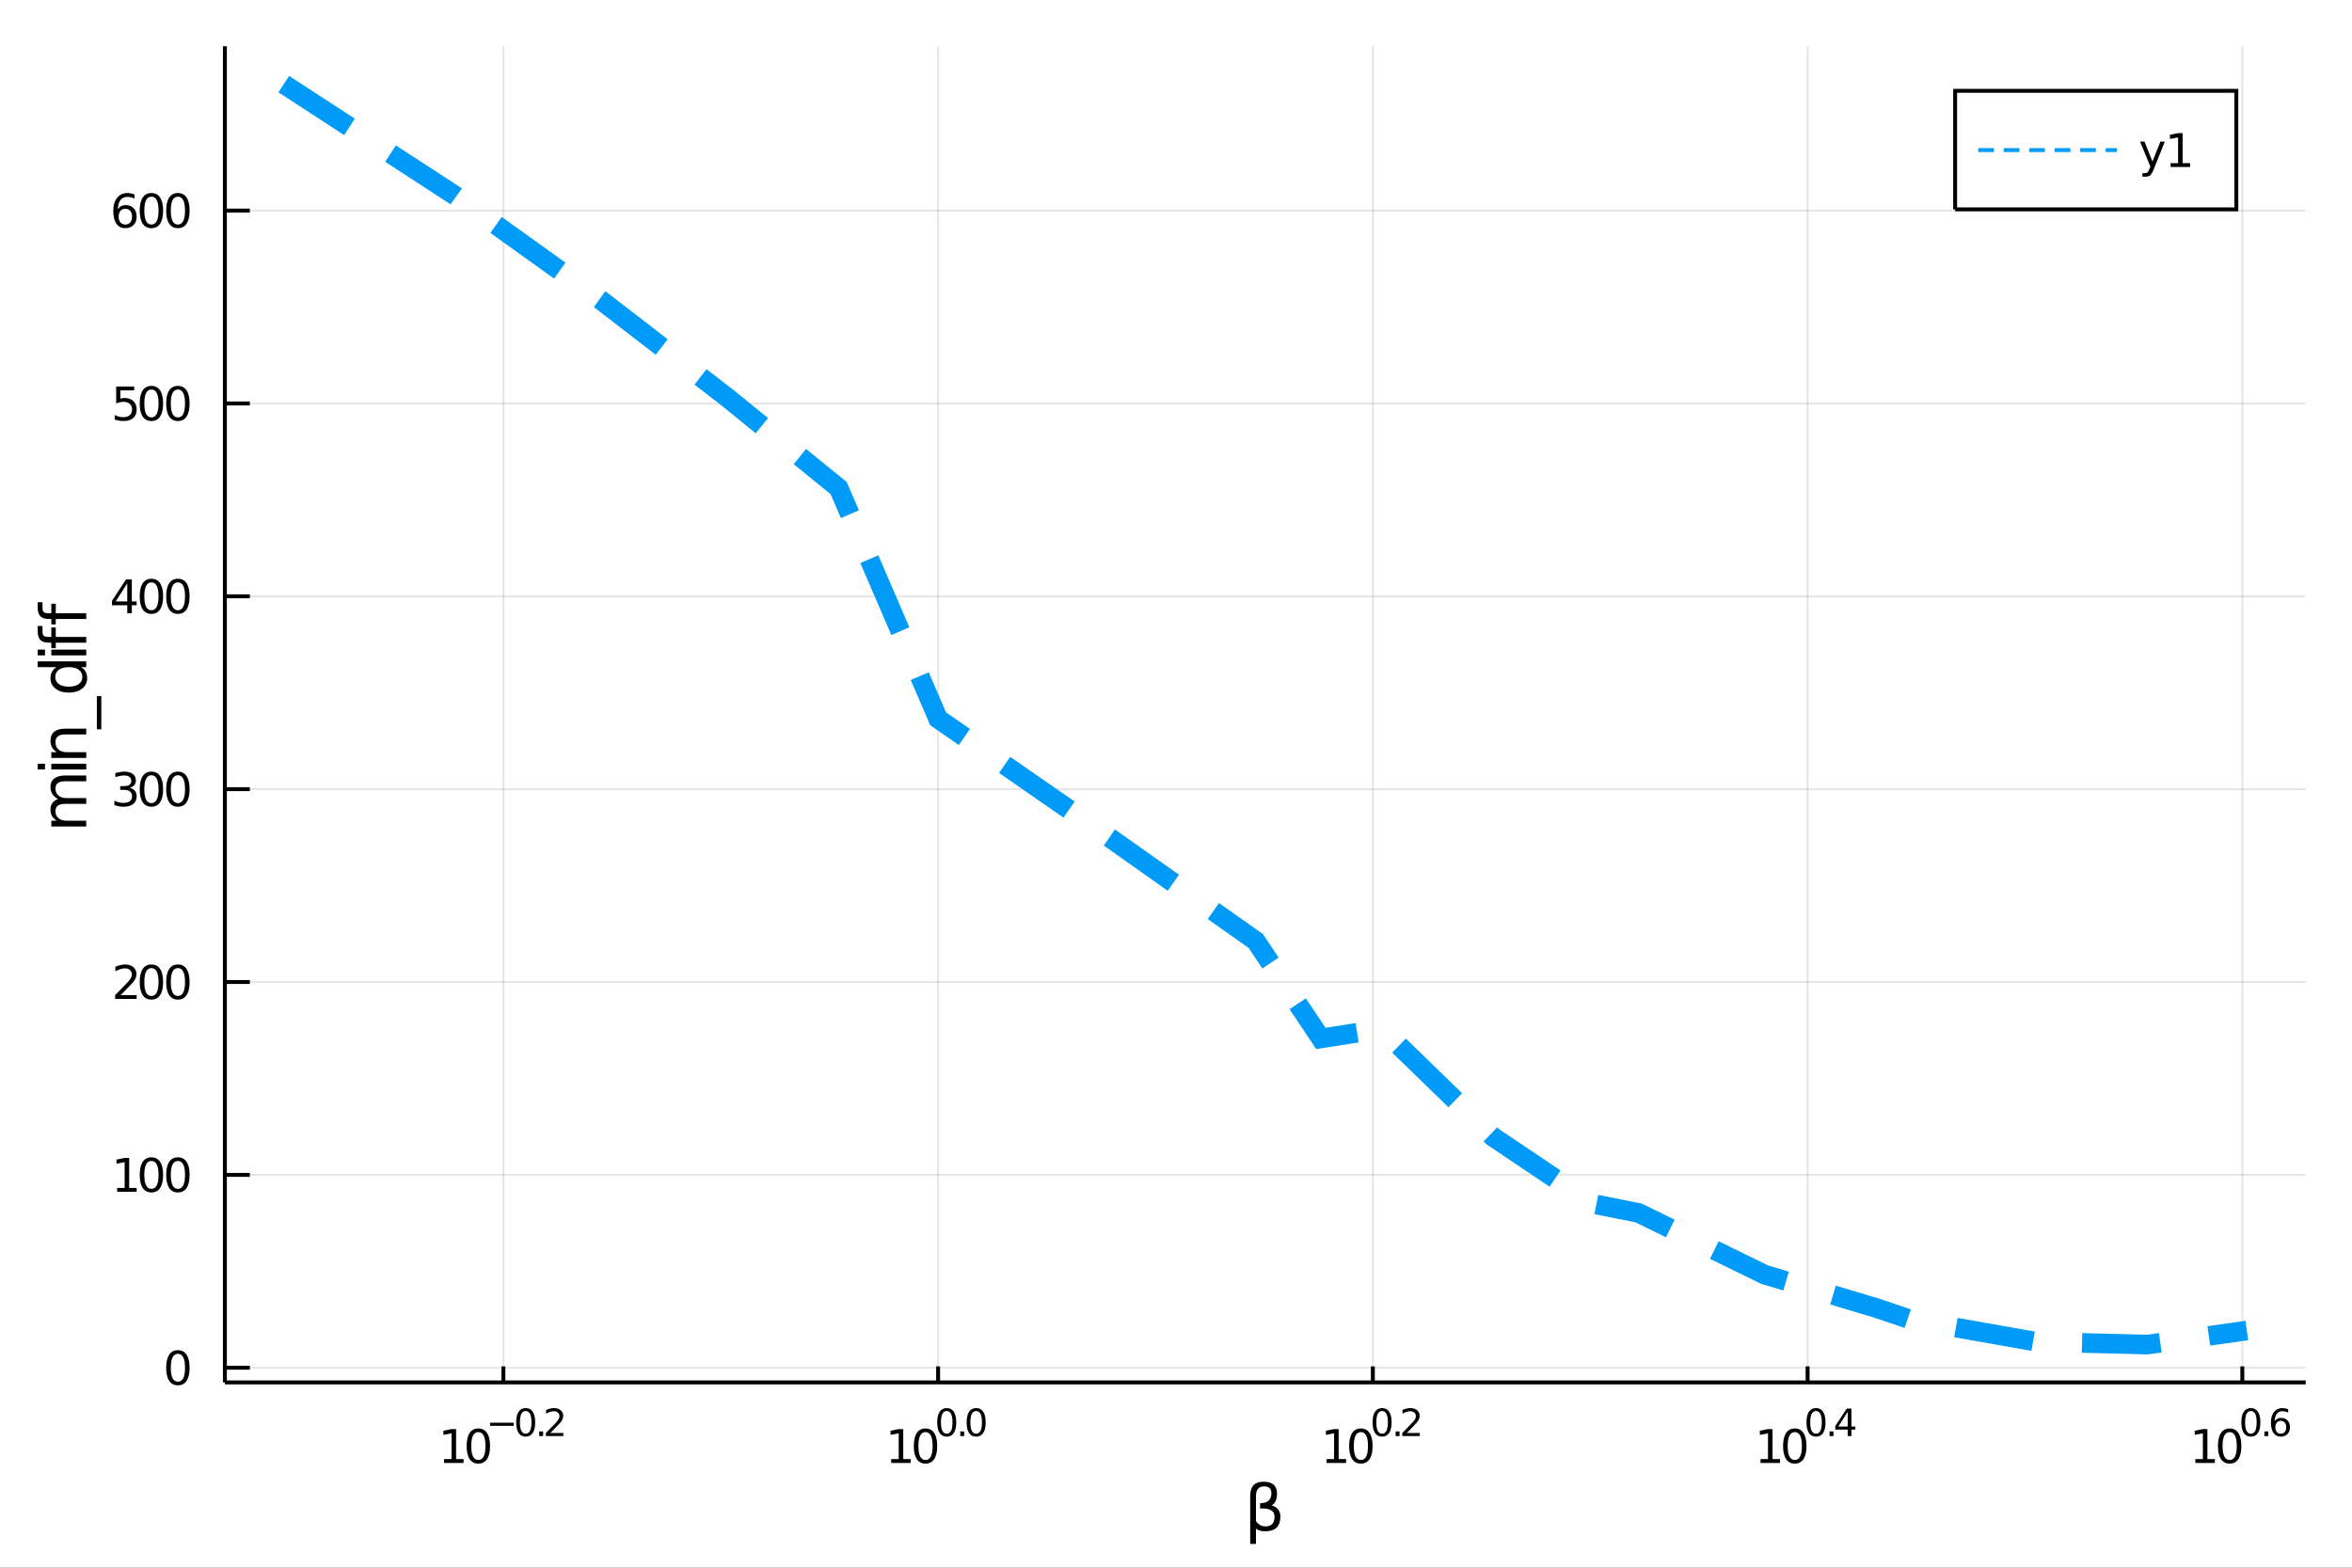 <?xml version="1.0" encoding="utf-8"?>
<svg xmlns="http://www.w3.org/2000/svg" xmlns:xlink="http://www.w3.org/1999/xlink" width="600" height="400" viewBox="0 0 2400 1600">
<rect x="0" y="0" width="2400" height="1600" fill="#333333" stroke="none"/>
<defs>
  <clipPath id="clip050">
    <rect x="0" y="0" width="2400" height="1600"/>
  </clipPath>
</defs>
<path clip-path="url(#clip050)" d="
M0 1600 L2400 1600 L2400 0 L0 0  Z
  " fill="#ffffff" fill-rule="evenodd" fill-opacity="1"/>
<defs>
  <clipPath id="clip051">
    <rect x="480" y="0" width="1681" height="1600"/>
  </clipPath>
</defs>
<path clip-path="url(#clip050)" d="
M229.473 1410.9 L2352.76 1410.9 L2352.76 47.244 L229.473 47.244  Z
  " fill="#ffffff" fill-rule="evenodd" fill-opacity="1"/>
<defs>
  <clipPath id="clip052">
    <rect x="229" y="47" width="2124" height="1365"/>
  </clipPath>
</defs>
<polyline clip-path="url(#clip052)" style="stroke:#000000; stroke-width:2; stroke-opacity:0.1; fill:none" points="
  513.655,1410.9 513.655,47.244 
  "/>
<polyline clip-path="url(#clip052)" style="stroke:#000000; stroke-width:2; stroke-opacity:0.1; fill:none" points="
  957.265,1410.9 957.265,47.244 
  "/>
<polyline clip-path="url(#clip052)" style="stroke:#000000; stroke-width:2; stroke-opacity:0.1; fill:none" points="
  1400.87,1410.9 1400.87,47.244 
  "/>
<polyline clip-path="url(#clip052)" style="stroke:#000000; stroke-width:2; stroke-opacity:0.1; fill:none" points="
  1844.48,1410.9 1844.48,47.244 
  "/>
<polyline clip-path="url(#clip052)" style="stroke:#000000; stroke-width:2; stroke-opacity:0.1; fill:none" points="
  2288.09,1410.9 2288.09,47.244 
  "/>
<polyline clip-path="url(#clip050)" style="stroke:#000000; stroke-width:4; stroke-opacity:1; fill:none" points="
  229.473,1410.9 2352.76,1410.9 
  "/>
<polyline clip-path="url(#clip050)" style="stroke:#000000; stroke-width:4; stroke-opacity:1; fill:none" points="
  513.655,1410.9 513.655,1394.53 
  "/>
<polyline clip-path="url(#clip050)" style="stroke:#000000; stroke-width:4; stroke-opacity:1; fill:none" points="
  957.265,1410.9 957.265,1394.53 
  "/>
<polyline clip-path="url(#clip050)" style="stroke:#000000; stroke-width:4; stroke-opacity:1; fill:none" points="
  1400.87,1410.9 1400.87,1394.53 
  "/>
<polyline clip-path="url(#clip050)" style="stroke:#000000; stroke-width:4; stroke-opacity:1; fill:none" points="
  1844.48,1410.9 1844.48,1394.53 
  "/>
<polyline clip-path="url(#clip050)" style="stroke:#000000; stroke-width:4; stroke-opacity:1; fill:none" points="
  2288.09,1410.9 2288.09,1394.53 
  "/>
<path clip-path="url(#clip050)" d="M 0 0 M453.131 1489.17 L460.77 1489.17 L460.77 1462.8 L452.46 1464.47 L452.46 1460.21 L460.723 1458.54 L465.399 1458.54 L465.399 1489.17 L473.038 1489.17 L473.038 1493.1 L453.131 1493.1 L453.131 1489.17 Z" fill="#000000" fill-rule="evenodd" fill-opacity="1" /><path clip-path="url(#clip050)" d="M 0 0 M488.108 1461.62 Q484.496 1461.62 482.668 1465.19 Q480.862 1468.73 480.862 1475.86 Q480.862 1482.97 482.668 1486.53 Q484.496 1490.07 488.108 1490.07 Q491.742 1490.07 493.547 1486.53 Q495.376 1482.97 495.376 1475.86 Q495.376 1468.73 493.547 1465.19 Q491.742 1461.62 488.108 1461.62 M488.108 1457.92 Q493.918 1457.92 496.973 1462.53 Q500.052 1467.11 500.052 1475.86 Q500.052 1484.59 496.973 1489.19 Q493.918 1493.78 488.108 1493.78 Q482.297 1493.78 479.219 1489.19 Q476.163 1484.59 476.163 1475.86 Q476.163 1467.11 479.219 1462.53 Q482.297 1457.92 488.108 1457.92 Z" fill="#000000" fill-rule="evenodd" fill-opacity="1" /><path clip-path="url(#clip050)" d="M 0 0 M500.052 1452.02 L524.164 1452.02 L524.164 1455.22 L500.052 1455.22 L500.052 1452.02 Z" fill="#000000" fill-rule="evenodd" fill-opacity="1" /><path clip-path="url(#clip050)" d="M 0 0 M536.407 1440.11 Q533.473 1440.11 531.988 1443.01 Q530.521 1445.89 530.521 1451.68 Q530.521 1457.46 531.988 1460.35 Q533.473 1463.23 536.407 1463.23 Q539.36 1463.23 540.827 1460.35 Q542.313 1457.46 542.313 1451.68 Q542.313 1445.89 540.827 1443.01 Q539.36 1440.11 536.407 1440.11 M536.407 1437.11 Q541.128 1437.11 543.611 1440.85 Q546.112 1444.57 546.112 1451.68 Q546.112 1458.77 543.611 1462.51 Q541.128 1466.24 536.407 1466.24 Q531.687 1466.24 529.185 1462.51 Q526.703 1458.77 526.703 1451.68 Q526.703 1444.57 529.185 1440.85 Q531.687 1437.11 536.407 1437.11 Z" fill="#000000" fill-rule="evenodd" fill-opacity="1" /><path clip-path="url(#clip050)" d="M 0 0 M550.231 1460.92 L554.2 1460.92 L554.2 1465.69 L550.231 1465.69 L550.231 1460.92 Z" fill="#000000" fill-rule="evenodd" fill-opacity="1" /><path clip-path="url(#clip050)" d="M 0 0 M561.591 1462.5 L574.85 1462.5 L574.85 1465.69 L557.021 1465.69 L557.021 1462.5 Q559.184 1460.26 562.908 1456.5 Q566.65 1452.72 567.609 1451.63 Q569.434 1449.58 570.149 1448.16 Q570.882 1446.74 570.882 1445.36 Q570.882 1443.12 569.302 1441.71 Q567.741 1440.3 565.221 1440.3 Q563.434 1440.3 561.441 1440.92 Q559.466 1441.54 557.209 1442.8 L557.209 1438.97 Q559.503 1438.05 561.497 1437.58 Q563.491 1437.11 565.146 1437.11 Q569.509 1437.11 572.105 1439.29 Q574.7 1441.47 574.7 1445.12 Q574.7 1446.85 574.042 1448.41 Q573.402 1449.95 571.691 1452.06 Q571.221 1452.6 568.7 1455.22 Q566.18 1457.81 561.591 1462.5 Z" fill="#000000" fill-rule="evenodd" fill-opacity="1" /><path clip-path="url(#clip050)" d="M 0 0 M909.417 1489.17 L917.056 1489.17 L917.056 1462.8 L908.746 1464.47 L908.746 1460.21 L917.01 1458.54 L921.686 1458.54 L921.686 1489.17 L929.324 1489.17 L929.324 1493.1 L909.417 1493.1 L909.417 1489.17 Z" fill="#000000" fill-rule="evenodd" fill-opacity="1" /><path clip-path="url(#clip050)" d="M 0 0 M944.394 1461.62 Q940.783 1461.62 938.954 1465.19 Q937.148 1468.73 937.148 1475.86 Q937.148 1482.97 938.954 1486.53 Q940.783 1490.07 944.394 1490.07 Q948.028 1490.07 949.834 1486.53 Q951.662 1482.97 951.662 1475.86 Q951.662 1468.73 949.834 1465.19 Q948.028 1461.62 944.394 1461.62 M944.394 1457.92 Q950.204 1457.92 953.259 1462.53 Q956.338 1467.11 956.338 1475.86 Q956.338 1484.59 953.259 1489.19 Q950.204 1493.78 944.394 1493.78 Q938.584 1493.78 935.505 1489.19 Q932.449 1484.59 932.449 1475.86 Q932.449 1467.11 935.505 1462.53 Q938.584 1457.92 944.394 1457.92 Z" fill="#000000" fill-rule="evenodd" fill-opacity="1" /><path clip-path="url(#clip050)" d="M 0 0 M966.043 1440.11 Q963.109 1440.11 961.623 1443.01 Q960.156 1445.89 960.156 1451.68 Q960.156 1457.46 961.623 1460.35 Q963.109 1463.23 966.043 1463.23 Q968.996 1463.23 970.463 1460.35 Q971.949 1457.46 971.949 1451.68 Q971.949 1445.89 970.463 1443.01 Q968.996 1440.11 966.043 1440.11 M966.043 1437.11 Q970.764 1437.11 973.246 1440.85 Q975.748 1444.57 975.748 1451.68 Q975.748 1458.77 973.246 1462.51 Q970.764 1466.24 966.043 1466.24 Q961.322 1466.24 958.821 1462.51 Q956.338 1458.77 956.338 1451.68 Q956.338 1444.57 958.821 1440.85 Q961.322 1437.11 966.043 1437.11 Z" fill="#000000" fill-rule="evenodd" fill-opacity="1" /><path clip-path="url(#clip050)" d="M 0 0 M979.867 1460.92 L983.835 1460.92 L983.835 1465.69 L979.867 1465.69 L979.867 1460.92 Z" fill="#000000" fill-rule="evenodd" fill-opacity="1" /><path clip-path="url(#clip050)" d="M 0 0 M996.079 1440.11 Q993.145 1440.11 991.659 1443.01 Q990.192 1445.89 990.192 1451.68 Q990.192 1457.46 991.659 1460.35 Q993.145 1463.23 996.079 1463.23 Q999.032 1463.23 1000.5 1460.35 Q1001.98 1457.46 1001.98 1451.68 Q1001.98 1445.89 1000.5 1443.01 Q999.032 1440.11 996.079 1440.11 M996.079 1437.11 Q1000.8 1437.11 1003.28 1440.85 Q1005.78 1444.57 1005.78 1451.68 Q1005.78 1458.77 1003.28 1462.51 Q1000.8 1466.24 996.079 1466.24 Q991.358 1466.24 988.857 1462.51 Q986.374 1458.77 986.374 1451.68 Q986.374 1444.57 988.857 1440.85 Q991.358 1437.11 996.079 1437.11 Z" fill="#000000" fill-rule="evenodd" fill-opacity="1" /><path clip-path="url(#clip050)" d="M 0 0 M1353.68 1489.17 L1361.31 1489.17 L1361.31 1462.8 L1353 1464.47 L1353 1460.21 L1361.27 1458.54 L1365.94 1458.54 L1365.94 1489.17 L1373.58 1489.17 L1373.58 1493.1 L1353.68 1493.1 L1353.68 1489.17 Z" fill="#000000" fill-rule="evenodd" fill-opacity="1" /><path clip-path="url(#clip050)" d="M 0 0 M1388.65 1461.62 Q1385.04 1461.62 1383.21 1465.19 Q1381.41 1468.73 1381.41 1475.86 Q1381.41 1482.97 1383.21 1486.53 Q1385.04 1490.07 1388.65 1490.07 Q1392.29 1490.07 1394.09 1486.53 Q1395.92 1482.97 1395.92 1475.86 Q1395.92 1468.73 1394.09 1465.19 Q1392.29 1461.62 1388.65 1461.62 M1388.65 1457.92 Q1394.46 1457.92 1397.52 1462.53 Q1400.6 1467.11 1400.6 1475.86 Q1400.6 1484.59 1397.52 1489.19 Q1394.46 1493.78 1388.65 1493.78 Q1382.84 1493.78 1379.76 1489.19 Q1376.71 1484.59 1376.71 1475.86 Q1376.71 1467.11 1379.76 1462.53 Q1382.84 1457.92 1388.65 1457.92 Z" fill="#000000" fill-rule="evenodd" fill-opacity="1" /><path clip-path="url(#clip050)" d="M 0 0 M1410.3 1440.11 Q1407.37 1440.11 1405.88 1443.01 Q1404.41 1445.89 1404.41 1451.68 Q1404.41 1457.46 1405.88 1460.35 Q1407.37 1463.23 1410.3 1463.23 Q1413.25 1463.23 1414.72 1460.35 Q1416.21 1457.46 1416.21 1451.68 Q1416.21 1445.89 1414.72 1443.01 Q1413.25 1440.11 1410.3 1440.11 M1410.3 1437.11 Q1415.02 1437.11 1417.5 1440.85 Q1420.01 1444.57 1420.01 1451.68 Q1420.01 1458.77 1417.5 1462.51 Q1415.02 1466.24 1410.3 1466.24 Q1405.58 1466.24 1403.08 1462.51 Q1400.6 1458.77 1400.6 1451.68 Q1400.6 1444.57 1403.08 1440.85 Q1405.58 1437.11 1410.3 1437.11 Z" fill="#000000" fill-rule="evenodd" fill-opacity="1" /><path clip-path="url(#clip050)" d="M 0 0 M1424.13 1460.92 L1428.09 1460.92 L1428.09 1465.69 L1424.13 1465.69 L1424.13 1460.92 Z" fill="#000000" fill-rule="evenodd" fill-opacity="1" /><path clip-path="url(#clip050)" d="M 0 0 M1435.49 1462.5 L1448.74 1462.5 L1448.74 1465.69 L1430.91 1465.69 L1430.91 1462.5 Q1433.08 1460.26 1436.8 1456.5 Q1440.54 1452.72 1441.5 1451.63 Q1443.33 1449.58 1444.04 1448.16 Q1444.78 1446.74 1444.78 1445.36 Q1444.78 1443.12 1443.2 1441.71 Q1441.64 1440.3 1439.11 1440.3 Q1437.33 1440.3 1435.33 1440.92 Q1433.36 1441.54 1431.1 1442.8 L1431.1 1438.97 Q1433.4 1438.05 1435.39 1437.58 Q1437.38 1437.11 1439.04 1437.11 Q1443.4 1437.11 1446 1439.29 Q1448.59 1441.47 1448.59 1445.12 Q1448.59 1446.85 1447.94 1448.41 Q1447.3 1449.95 1445.58 1452.06 Q1445.11 1452.6 1442.59 1455.22 Q1440.07 1457.81 1435.49 1462.5 Z" fill="#000000" fill-rule="evenodd" fill-opacity="1" /><path clip-path="url(#clip050)" d="M 0 0 M1796.44 1489.17 L1804.08 1489.17 L1804.08 1462.8 L1795.77 1464.47 L1795.77 1460.21 L1804.03 1458.54 L1808.71 1458.54 L1808.71 1489.17 L1816.35 1489.17 L1816.35 1493.1 L1796.44 1493.1 L1796.44 1489.17 Z" fill="#000000" fill-rule="evenodd" fill-opacity="1" /><path clip-path="url(#clip050)" d="M 0 0 M1831.42 1461.62 Q1827.8 1461.62 1825.98 1465.19 Q1824.17 1468.73 1824.17 1475.86 Q1824.17 1482.97 1825.98 1486.53 Q1827.8 1490.07 1831.42 1490.07 Q1835.05 1490.07 1836.86 1486.53 Q1838.68 1482.97 1838.68 1475.86 Q1838.68 1468.73 1836.86 1465.19 Q1835.05 1461.62 1831.42 1461.62 M1831.42 1457.92 Q1837.23 1457.92 1840.28 1462.53 Q1843.36 1467.11 1843.36 1475.86 Q1843.36 1484.59 1840.28 1489.19 Q1837.23 1493.78 1831.42 1493.78 Q1825.61 1493.78 1822.53 1489.19 Q1819.47 1484.59 1819.47 1475.86 Q1819.47 1467.11 1822.53 1462.53 Q1825.61 1457.92 1831.42 1457.92 Z" fill="#000000" fill-rule="evenodd" fill-opacity="1" /><path clip-path="url(#clip050)" d="M 0 0 M1853.06 1440.11 Q1850.13 1440.11 1848.64 1443.01 Q1847.18 1445.89 1847.18 1451.68 Q1847.18 1457.46 1848.64 1460.35 Q1850.13 1463.23 1853.06 1463.23 Q1856.02 1463.23 1857.48 1460.35 Q1858.97 1457.46 1858.97 1451.68 Q1858.97 1445.89 1857.48 1443.01 Q1856.02 1440.11 1853.06 1440.11 M1853.06 1437.11 Q1857.79 1437.11 1860.27 1440.85 Q1862.77 1444.57 1862.77 1451.68 Q1862.77 1458.77 1860.27 1462.51 Q1857.79 1466.24 1853.06 1466.24 Q1848.34 1466.24 1845.84 1462.51 Q1843.36 1458.77 1843.36 1451.68 Q1843.36 1444.57 1845.84 1440.85 Q1848.34 1437.11 1853.06 1437.11 Z" fill="#000000" fill-rule="evenodd" fill-opacity="1" /><path clip-path="url(#clip050)" d="M 0 0 M1866.89 1460.92 L1870.86 1460.92 L1870.86 1465.69 L1866.89 1465.69 L1866.89 1460.92 Z" fill="#000000" fill-rule="evenodd" fill-opacity="1" /><path clip-path="url(#clip050)" d="M 0 0 M1885.41 1440.92 L1875.82 1455.91 L1885.41 1455.91 L1885.41 1440.92 M1884.42 1437.61 L1889.19 1437.61 L1889.19 1455.91 L1893.2 1455.91 L1893.2 1459.07 L1889.19 1459.07 L1889.19 1465.69 L1885.41 1465.69 L1885.41 1459.07 L1872.74 1459.07 L1872.74 1455.41 L1884.42 1437.61 Z" fill="#000000" fill-rule="evenodd" fill-opacity="1" /><path clip-path="url(#clip050)" d="M 0 0 M2240.18 1489.17 L2247.82 1489.17 L2247.82 1462.8 L2239.51 1464.47 L2239.51 1460.21 L2247.77 1458.54 L2252.45 1458.54 L2252.45 1489.17 L2260.09 1489.17 L2260.09 1493.1 L2240.18 1493.1 L2240.18 1489.17 Z" fill="#000000" fill-rule="evenodd" fill-opacity="1" /><path clip-path="url(#clip050)" d="M 0 0 M2275.16 1461.62 Q2271.55 1461.62 2269.72 1465.19 Q2267.91 1468.73 2267.91 1475.86 Q2267.91 1482.97 2269.72 1486.53 Q2271.55 1490.07 2275.16 1490.07 Q2278.79 1490.07 2280.6 1486.53 Q2282.43 1482.97 2282.43 1475.86 Q2282.43 1468.73 2280.6 1465.19 Q2278.79 1461.62 2275.16 1461.62 M2275.16 1457.92 Q2280.97 1457.92 2284.02 1462.53 Q2287.1 1467.11 2287.1 1475.86 Q2287.1 1484.59 2284.02 1489.19 Q2280.97 1493.78 2275.16 1493.78 Q2269.35 1493.78 2266.27 1489.19 Q2263.21 1484.59 2263.21 1475.86 Q2263.21 1467.11 2266.27 1462.53 Q2269.35 1457.92 2275.16 1457.92 Z" fill="#000000" fill-rule="evenodd" fill-opacity="1" /><path clip-path="url(#clip050)" d="M 0 0 M2296.81 1440.11 Q2293.87 1440.11 2292.39 1443.01 Q2290.92 1445.89 2290.92 1451.68 Q2290.92 1457.46 2292.39 1460.35 Q2293.87 1463.23 2296.81 1463.23 Q2299.76 1463.23 2301.23 1460.35 Q2302.71 1457.46 2302.71 1451.68 Q2302.71 1445.89 2301.23 1443.01 Q2299.76 1440.11 2296.81 1440.11 M2296.81 1437.11 Q2301.53 1437.11 2304.01 1440.85 Q2306.51 1444.57 2306.51 1451.68 Q2306.51 1458.77 2304.01 1462.51 Q2301.53 1466.24 2296.81 1466.24 Q2292.09 1466.24 2289.58 1462.51 Q2287.1 1458.77 2287.1 1451.68 Q2287.1 1444.57 2289.58 1440.85 Q2292.09 1437.11 2296.81 1437.11 Z" fill="#000000" fill-rule="evenodd" fill-opacity="1" /><path clip-path="url(#clip050)" d="M 0 0 M2310.63 1460.92 L2314.6 1460.92 L2314.6 1465.69 L2310.63 1465.69 L2310.63 1460.92 Z" fill="#000000" fill-rule="evenodd" fill-opacity="1" /><path clip-path="url(#clip050)" d="M 0 0 M2327.31 1450.14 Q2324.75 1450.14 2323.25 1451.89 Q2321.76 1453.64 2321.76 1456.68 Q2321.76 1459.71 2323.25 1461.48 Q2324.75 1463.23 2327.31 1463.23 Q2329.87 1463.23 2331.36 1461.48 Q2332.86 1459.71 2332.86 1456.68 Q2332.86 1453.64 2331.36 1451.89 Q2329.87 1450.14 2327.31 1450.14 M2334.85 1438.23 L2334.85 1441.69 Q2333.42 1441.02 2331.96 1440.66 Q2330.51 1440.3 2329.08 1440.3 Q2325.32 1440.3 2323.33 1442.84 Q2321.35 1445.38 2321.07 1450.52 Q2322.18 1448.88 2323.85 1448.01 Q2325.53 1447.13 2327.54 1447.13 Q2331.77 1447.13 2334.21 1449.71 Q2336.68 1452.26 2336.68 1456.68 Q2336.68 1461.01 2334.12 1463.62 Q2331.56 1466.24 2327.31 1466.24 Q2322.44 1466.24 2319.86 1462.51 Q2317.29 1458.77 2317.29 1451.68 Q2317.29 1445.02 2320.45 1441.07 Q2323.61 1437.11 2328.93 1437.11 Q2330.36 1437.11 2331.81 1437.39 Q2333.27 1437.67 2334.85 1438.23 Z" fill="#000000" fill-rule="evenodd" fill-opacity="1" /><path clip-path="url(#clip050)" d="M 0 0 M1281.6 1559.99 L1281.6 1575.74 L1275.71 1575.74 L1275.71 1526.76 Q1275.71 1512.25 1289.27 1512.25 Q1303.08 1512.25 1303.08 1524.5 Q1303.08 1533.22 1297.61 1536.4 Q1306.52 1539.27 1306.52 1547.77 Q1306.52 1562.85 1291.18 1562.85 Q1284.43 1562.85 1281.6 1559.99 M1281.6 1552.35 Q1285.13 1557.86 1291.4 1557.86 Q1300.57 1557.86 1300.57 1547.86 Q1300.57 1538.89 1285.8 1539.59 L1285.8 1534.18 Q1297.35 1534.18 1297.35 1523.99 Q1297.35 1517.02 1289.9 1517.02 Q1281.6 1517.02 1281.6 1526.95 L1281.6 1552.35 Z" fill="#000000" fill-rule="evenodd" fill-opacity="1" /><polyline clip-path="url(#clip052)" style="stroke:#000000; stroke-width:2; stroke-opacity:0.1; fill:none" points="
  229.473,1395.92 2352.76,1395.92 
  "/>
<polyline clip-path="url(#clip052)" style="stroke:#000000; stroke-width:2; stroke-opacity:0.1; fill:none" points="
  229.473,1199.09 2352.76,1199.09 
  "/>
<polyline clip-path="url(#clip052)" style="stroke:#000000; stroke-width:2; stroke-opacity:0.1; fill:none" points="
  229.473,1002.25 2352.76,1002.25 
  "/>
<polyline clip-path="url(#clip052)" style="stroke:#000000; stroke-width:2; stroke-opacity:0.1; fill:none" points="
  229.473,805.421 2352.76,805.421 
  "/>
<polyline clip-path="url(#clip052)" style="stroke:#000000; stroke-width:2; stroke-opacity:0.1; fill:none" points="
  229.473,608.587 2352.76,608.587 
  "/>
<polyline clip-path="url(#clip052)" style="stroke:#000000; stroke-width:2; stroke-opacity:0.1; fill:none" points="
  229.473,411.754 2352.76,411.754 
  "/>
<polyline clip-path="url(#clip052)" style="stroke:#000000; stroke-width:2; stroke-opacity:0.1; fill:none" points="
  229.473,214.92 2352.76,214.92 
  "/>
<polyline clip-path="url(#clip050)" style="stroke:#000000; stroke-width:4; stroke-opacity:1; fill:none" points="
  229.473,1410.9 229.473,47.244 
  "/>
<polyline clip-path="url(#clip050)" style="stroke:#000000; stroke-width:4; stroke-opacity:1; fill:none" points="
  229.473,1395.92 254.952,1395.92 
  "/>
<polyline clip-path="url(#clip050)" style="stroke:#000000; stroke-width:4; stroke-opacity:1; fill:none" points="
  229.473,1199.09 254.952,1199.09 
  "/>
<polyline clip-path="url(#clip050)" style="stroke:#000000; stroke-width:4; stroke-opacity:1; fill:none" points="
  229.473,1002.25 254.952,1002.25 
  "/>
<polyline clip-path="url(#clip050)" style="stroke:#000000; stroke-width:4; stroke-opacity:1; fill:none" points="
  229.473,805.421 254.952,805.421 
  "/>
<polyline clip-path="url(#clip050)" style="stroke:#000000; stroke-width:4; stroke-opacity:1; fill:none" points="
  229.473,608.587 254.952,608.587 
  "/>
<polyline clip-path="url(#clip050)" style="stroke:#000000; stroke-width:4; stroke-opacity:1; fill:none" points="
  229.473,411.754 254.952,411.754 
  "/>
<polyline clip-path="url(#clip050)" style="stroke:#000000; stroke-width:4; stroke-opacity:1; fill:none" points="
  229.473,214.92 254.952,214.92 
  "/>
<path clip-path="url(#clip050)" d="M 0 0 M181.528 1381.72 Q177.917 1381.72 176.089 1385.28 Q174.283 1388.83 174.283 1395.96 Q174.283 1403.06 176.089 1406.63 Q177.917 1410.17 181.528 1410.17 Q185.163 1410.17 186.968 1406.63 Q188.797 1403.06 188.797 1395.96 Q188.797 1388.83 186.968 1385.28 Q185.163 1381.72 181.528 1381.72 M181.528 1378.02 Q187.338 1378.02 190.394 1382.62 Q193.473 1387.21 193.473 1395.96 Q193.473 1404.68 190.394 1409.29 Q187.338 1413.87 181.528 1413.87 Q175.718 1413.87 172.639 1409.29 Q169.584 1404.68 169.584 1395.96 Q169.584 1387.21 172.639 1382.62 Q175.718 1378.02 181.528 1378.02 Z" fill="#000000" fill-rule="evenodd" fill-opacity="1" /><path clip-path="url(#clip050)" d="M 0 0 M119.538 1212.43 L127.177 1212.43 L127.177 1186.07 L118.867 1187.73 L118.867 1183.47 L127.13 1181.81 L131.806 1181.81 L131.806 1212.43 L139.445 1212.43 L139.445 1216.37 L119.538 1216.37 L119.538 1212.43 Z" fill="#000000" fill-rule="evenodd" fill-opacity="1" /><path clip-path="url(#clip050)" d="M 0 0 M154.515 1184.89 Q150.903 1184.89 149.075 1188.45 Q147.269 1191.99 147.269 1199.12 Q147.269 1206.23 149.075 1209.79 Q150.903 1213.34 154.515 1213.34 Q158.149 1213.34 159.954 1209.79 Q161.783 1206.23 161.783 1199.12 Q161.783 1191.99 159.954 1188.45 Q158.149 1184.89 154.515 1184.89 M154.515 1181.18 Q160.325 1181.18 163.38 1185.79 Q166.459 1190.37 166.459 1199.12 Q166.459 1207.85 163.38 1212.46 Q160.325 1217.04 154.515 1217.04 Q148.704 1217.04 145.626 1212.46 Q142.57 1207.85 142.57 1199.12 Q142.57 1190.37 145.626 1185.79 Q148.704 1181.18 154.515 1181.18 Z" fill="#000000" fill-rule="evenodd" fill-opacity="1" /><path clip-path="url(#clip050)" d="M 0 0 M181.528 1184.89 Q177.917 1184.89 176.089 1188.45 Q174.283 1191.99 174.283 1199.12 Q174.283 1206.23 176.089 1209.79 Q177.917 1213.34 181.528 1213.34 Q185.163 1213.34 186.968 1209.79 Q188.797 1206.23 188.797 1199.12 Q188.797 1191.99 186.968 1188.45 Q185.163 1184.89 181.528 1184.89 M181.528 1181.18 Q187.338 1181.18 190.394 1185.79 Q193.473 1190.37 193.473 1199.12 Q193.473 1207.85 190.394 1212.46 Q187.338 1217.04 181.528 1217.04 Q175.718 1217.04 172.639 1212.46 Q169.584 1207.85 169.584 1199.12 Q169.584 1190.37 172.639 1185.79 Q175.718 1181.18 181.528 1181.18 Z" fill="#000000" fill-rule="evenodd" fill-opacity="1" /><path clip-path="url(#clip050)" d="M 0 0 M123.126 1015.6 L139.445 1015.6 L139.445 1019.53 L117.501 1019.53 L117.501 1015.6 Q120.163 1012.84 124.746 1008.21 Q129.353 1003.56 130.533 1002.22 Q132.779 999.696 133.658 997.96 Q134.561 996.201 134.561 994.511 Q134.561 991.757 132.617 990.021 Q130.695 988.284 127.593 988.284 Q125.394 988.284 122.941 989.048 Q120.51 989.812 117.732 991.363 L117.732 986.641 Q120.556 985.507 123.01 984.928 Q125.464 984.349 127.501 984.349 Q132.871 984.349 136.066 987.034 Q139.26 989.72 139.26 994.21 Q139.26 996.34 138.45 998.261 Q137.663 1000.16 135.556 1002.75 Q134.978 1003.42 131.876 1006.64 Q128.774 1009.84 123.126 1015.6 Z" fill="#000000" fill-rule="evenodd" fill-opacity="1" /><path clip-path="url(#clip050)" d="M 0 0 M154.515 988.053 Q150.903 988.053 149.075 991.618 Q147.269 995.159 147.269 1002.29 Q147.269 1009.4 149.075 1012.96 Q150.903 1016.5 154.515 1016.5 Q158.149 1016.5 159.954 1012.96 Q161.783 1009.4 161.783 1002.29 Q161.783 995.159 159.954 991.618 Q158.149 988.053 154.515 988.053 M154.515 984.349 Q160.325 984.349 163.38 988.956 Q166.459 993.539 166.459 1002.29 Q166.459 1011.02 163.38 1015.62 Q160.325 1020.21 154.515 1020.21 Q148.704 1020.21 145.626 1015.62 Q142.57 1011.02 142.57 1002.29 Q142.57 993.539 145.626 988.956 Q148.704 984.349 154.515 984.349 Z" fill="#000000" fill-rule="evenodd" fill-opacity="1" /><path clip-path="url(#clip050)" d="M 0 0 M181.528 988.053 Q177.917 988.053 176.089 991.618 Q174.283 995.159 174.283 1002.29 Q174.283 1009.4 176.089 1012.96 Q177.917 1016.5 181.528 1016.5 Q185.163 1016.5 186.968 1012.96 Q188.797 1009.4 188.797 1002.29 Q188.797 995.159 186.968 991.618 Q185.163 988.053 181.528 988.053 M181.528 984.349 Q187.338 984.349 190.394 988.956 Q193.473 993.539 193.473 1002.29 Q193.473 1011.02 190.394 1015.62 Q187.338 1020.21 181.528 1020.21 Q175.718 1020.21 172.639 1015.62 Q169.584 1011.02 169.584 1002.29 Q169.584 993.539 172.639 988.956 Q175.718 984.349 181.528 984.349 Z" fill="#000000" fill-rule="evenodd" fill-opacity="1" /><path clip-path="url(#clip050)" d="M 0 0 M132.316 804.067 Q135.672 804.784 137.547 807.053 Q139.445 809.321 139.445 812.654 Q139.445 817.77 135.927 820.571 Q132.408 823.372 125.927 823.372 Q123.751 823.372 121.436 822.932 Q119.144 822.515 116.691 821.659 L116.691 817.145 Q118.635 818.279 120.95 818.858 Q123.265 819.437 125.788 819.437 Q130.186 819.437 132.478 817.701 Q134.792 815.965 134.792 812.654 Q134.792 809.599 132.64 807.886 Q130.51 806.15 126.691 806.15 L122.663 806.15 L122.663 802.307 L126.876 802.307 Q130.325 802.307 132.154 800.942 Q133.982 799.553 133.982 796.96 Q133.982 794.298 132.084 792.886 Q130.209 791.451 126.691 791.451 Q124.769 791.451 122.57 791.868 Q120.371 792.284 117.732 793.164 L117.732 788.997 Q120.394 788.256 122.709 787.886 Q125.047 787.516 127.107 787.516 Q132.431 787.516 135.533 789.946 Q138.635 792.354 138.635 796.474 Q138.635 799.344 136.992 801.335 Q135.348 803.303 132.316 804.067 Z" fill="#000000" fill-rule="evenodd" fill-opacity="1" /><path clip-path="url(#clip050)" d="M 0 0 M154.515 791.219 Q150.903 791.219 149.075 794.784 Q147.269 798.326 147.269 805.455 Q147.269 812.562 149.075 816.127 Q150.903 819.668 154.515 819.668 Q158.149 819.668 159.954 816.127 Q161.783 812.562 161.783 805.455 Q161.783 798.326 159.954 794.784 Q158.149 791.219 154.515 791.219 M154.515 787.516 Q160.325 787.516 163.38 792.122 Q166.459 796.705 166.459 805.455 Q166.459 814.182 163.38 818.789 Q160.325 823.372 154.515 823.372 Q148.704 823.372 145.626 818.789 Q142.57 814.182 142.57 805.455 Q142.57 796.705 145.626 792.122 Q148.704 787.516 154.515 787.516 Z" fill="#000000" fill-rule="evenodd" fill-opacity="1" /><path clip-path="url(#clip050)" d="M 0 0 M181.528 791.219 Q177.917 791.219 176.089 794.784 Q174.283 798.326 174.283 805.455 Q174.283 812.562 176.089 816.127 Q177.917 819.668 181.528 819.668 Q185.163 819.668 186.968 816.127 Q188.797 812.562 188.797 805.455 Q188.797 798.326 186.968 794.784 Q185.163 791.219 181.528 791.219 M181.528 787.516 Q187.338 787.516 190.394 792.122 Q193.473 796.705 193.473 805.455 Q193.473 814.182 190.394 818.789 Q187.338 823.372 181.528 823.372 Q175.718 823.372 172.639 818.789 Q169.584 814.182 169.584 805.455 Q169.584 796.705 172.639 792.122 Q175.718 787.516 181.528 787.516 Z" fill="#000000" fill-rule="evenodd" fill-opacity="1" /><path clip-path="url(#clip050)" d="M 0 0 M129.862 595.381 L118.056 613.83 L129.862 613.83 L129.862 595.381 M128.635 591.307 L134.515 591.307 L134.515 613.83 L139.445 613.83 L139.445 617.719 L134.515 617.719 L134.515 625.867 L129.862 625.867 L129.862 617.719 L114.26 617.719 L114.26 613.205 L128.635 591.307 Z" fill="#000000" fill-rule="evenodd" fill-opacity="1" /><path clip-path="url(#clip050)" d="M 0 0 M154.515 594.386 Q150.903 594.386 149.075 597.951 Q147.269 601.492 147.269 608.622 Q147.269 615.728 149.075 619.293 Q150.903 622.835 154.515 622.835 Q158.149 622.835 159.954 619.293 Q161.783 615.728 161.783 608.622 Q161.783 601.492 159.954 597.951 Q158.149 594.386 154.515 594.386 M154.515 590.682 Q160.325 590.682 163.38 595.289 Q166.459 599.872 166.459 608.622 Q166.459 617.349 163.38 621.955 Q160.325 626.538 154.515 626.538 Q148.704 626.538 145.626 621.955 Q142.57 617.349 142.57 608.622 Q142.57 599.872 145.626 595.289 Q148.704 590.682 154.515 590.682 Z" fill="#000000" fill-rule="evenodd" fill-opacity="1" /><path clip-path="url(#clip050)" d="M 0 0 M181.528 594.386 Q177.917 594.386 176.089 597.951 Q174.283 601.492 174.283 608.622 Q174.283 615.728 176.089 619.293 Q177.917 622.835 181.528 622.835 Q185.163 622.835 186.968 619.293 Q188.797 615.728 188.797 608.622 Q188.797 601.492 186.968 597.951 Q185.163 594.386 181.528 594.386 M181.528 590.682 Q187.338 590.682 190.394 595.289 Q193.473 599.872 193.473 608.622 Q193.473 617.349 190.394 621.955 Q187.338 626.538 181.528 626.538 Q175.718 626.538 172.639 621.955 Q169.584 617.349 169.584 608.622 Q169.584 599.872 172.639 595.289 Q175.718 590.682 181.528 590.682 Z" fill="#000000" fill-rule="evenodd" fill-opacity="1" /><path clip-path="url(#clip050)" d="M 0 0 M118.543 394.474 L136.899 394.474 L136.899 398.409 L122.825 398.409 L122.825 406.881 Q123.843 406.534 124.862 406.372 Q125.88 406.186 126.899 406.186 Q132.686 406.186 136.066 409.358 Q139.445 412.529 139.445 417.946 Q139.445 423.524 135.973 426.626 Q132.501 429.705 126.181 429.705 Q124.005 429.705 121.737 429.334 Q119.492 428.964 117.084 428.223 L117.084 423.524 Q119.168 424.659 121.39 425.214 Q123.612 425.77 126.089 425.77 Q130.093 425.77 132.431 423.663 Q134.769 421.557 134.769 417.946 Q134.769 414.335 132.431 412.228 Q130.093 410.122 126.089 410.122 Q124.214 410.122 122.339 410.538 Q120.487 410.955 118.543 411.835 L118.543 394.474 Z" fill="#000000" fill-rule="evenodd" fill-opacity="1" /><path clip-path="url(#clip050)" d="M 0 0 M154.515 397.552 Q150.903 397.552 149.075 401.117 Q147.269 404.659 147.269 411.788 Q147.269 418.895 149.075 422.459 Q150.903 426.001 154.515 426.001 Q158.149 426.001 159.954 422.459 Q161.783 418.895 161.783 411.788 Q161.783 404.659 159.954 401.117 Q158.149 397.552 154.515 397.552 M154.515 393.849 Q160.325 393.849 163.38 398.455 Q166.459 403.038 166.459 411.788 Q166.459 420.515 163.38 425.122 Q160.325 429.705 154.515 429.705 Q148.704 429.705 145.626 425.122 Q142.57 420.515 142.57 411.788 Q142.57 403.038 145.626 398.455 Q148.704 393.849 154.515 393.849 Z" fill="#000000" fill-rule="evenodd" fill-opacity="1" /><path clip-path="url(#clip050)" d="M 0 0 M181.528 397.552 Q177.917 397.552 176.089 401.117 Q174.283 404.659 174.283 411.788 Q174.283 418.895 176.089 422.459 Q177.917 426.001 181.528 426.001 Q185.163 426.001 186.968 422.459 Q188.797 418.895 188.797 411.788 Q188.797 404.659 186.968 401.117 Q185.163 397.552 181.528 397.552 M181.528 393.849 Q187.338 393.849 190.394 398.455 Q193.473 403.038 193.473 411.788 Q193.473 420.515 190.394 425.122 Q187.338 429.705 181.528 429.705 Q175.718 429.705 172.639 425.122 Q169.584 420.515 169.584 411.788 Q169.584 403.038 172.639 398.455 Q175.718 393.849 181.528 393.849 Z" fill="#000000" fill-rule="evenodd" fill-opacity="1" /><path clip-path="url(#clip050)" d="M 0 0 M127.917 213.057 Q124.769 213.057 122.918 215.209 Q121.089 217.362 121.089 221.112 Q121.089 224.839 122.918 227.015 Q124.769 229.168 127.917 229.168 Q131.066 229.168 132.894 227.015 Q134.746 224.839 134.746 221.112 Q134.746 217.362 132.894 215.209 Q131.066 213.057 127.917 213.057 M137.2 198.404 L137.2 202.663 Q135.441 201.83 133.635 201.39 Q131.853 200.95 130.093 200.95 Q125.464 200.95 123.01 204.075 Q120.58 207.2 120.232 213.52 Q121.598 211.506 123.658 210.441 Q125.718 209.353 128.195 209.353 Q133.404 209.353 136.413 212.524 Q139.445 215.672 139.445 221.112 Q139.445 226.436 136.297 229.654 Q133.149 232.871 127.917 232.871 Q121.922 232.871 118.751 228.288 Q115.58 223.681 115.58 214.955 Q115.58 206.76 119.468 201.899 Q123.357 197.015 129.908 197.015 Q131.667 197.015 133.45 197.362 Q135.255 197.709 137.2 198.404 Z" fill="#000000" fill-rule="evenodd" fill-opacity="1" /><path clip-path="url(#clip050)" d="M 0 0 M154.515 200.719 Q150.903 200.719 149.075 204.283 Q147.269 207.825 147.269 214.955 Q147.269 222.061 149.075 225.626 Q150.903 229.168 154.515 229.168 Q158.149 229.168 159.954 225.626 Q161.783 222.061 161.783 214.955 Q161.783 207.825 159.954 204.283 Q158.149 200.719 154.515 200.719 M154.515 197.015 Q160.325 197.015 163.38 201.621 Q166.459 206.205 166.459 214.955 Q166.459 223.681 163.38 228.288 Q160.325 232.871 154.515 232.871 Q148.704 232.871 145.626 228.288 Q142.57 223.681 142.57 214.955 Q142.57 206.205 145.626 201.621 Q148.704 197.015 154.515 197.015 Z" fill="#000000" fill-rule="evenodd" fill-opacity="1" /><path clip-path="url(#clip050)" d="M 0 0 M181.528 200.719 Q177.917 200.719 176.089 204.283 Q174.283 207.825 174.283 214.955 Q174.283 222.061 176.089 225.626 Q177.917 229.168 181.528 229.168 Q185.163 229.168 186.968 225.626 Q188.797 222.061 188.797 214.955 Q188.797 207.825 186.968 204.283 Q185.163 200.719 181.528 200.719 M181.528 197.015 Q187.338 197.015 190.394 201.621 Q193.473 206.205 193.473 214.955 Q193.473 223.681 190.394 228.288 Q187.338 232.871 181.528 232.871 Q175.718 232.871 172.639 228.288 Q169.584 223.681 169.584 214.955 Q169.584 206.205 172.639 201.621 Q175.718 197.015 181.528 197.015 Z" fill="#000000" fill-rule="evenodd" fill-opacity="1" /><path clip-path="url(#clip050)" d="M 0 0 M59.199 815.533 Q55.253 813.336 53.375 810.281 Q51.497 807.225 51.497 803.088 Q51.497 797.518 55.412 794.494 Q59.295 791.47 66.488 791.47 L88.004 791.47 L88.004 797.358 L66.679 797.358 Q61.555 797.358 59.072 799.173 Q56.589 800.987 56.589 804.711 Q56.589 809.262 59.613 811.904 Q62.637 814.546 67.857 814.546 L88.004 814.546 L88.004 820.434 L66.679 820.434 Q61.523 820.434 59.072 822.248 Q56.589 824.063 56.589 827.85 Q56.589 832.338 59.645 834.98 Q62.669 837.622 67.857 837.622 L88.004 837.622 L88.004 843.51 L52.356 843.51 L52.356 837.622 L57.894 837.622 Q54.616 835.616 53.056 832.815 Q51.497 830.015 51.497 826.163 Q51.497 822.28 53.47 819.575 Q55.444 816.838 59.199 815.533 Z" fill="#000000" fill-rule="evenodd" fill-opacity="1" /><path clip-path="url(#clip050)" d="M 0 0 M52.356 785.327 L52.356 779.471 L88.004 779.471 L88.004 785.327 L52.356 785.327 M38.479 785.327 L38.479 779.471 L45.895 779.471 L45.895 785.327 L38.479 785.327 Z" fill="#000000" fill-rule="evenodd" fill-opacity="1" /><path clip-path="url(#clip050)" d="M 0 0 M66.488 743.696 L88.004 743.696 L88.004 749.552 L66.679 749.552 Q61.618 749.552 59.104 751.525 Q56.589 753.499 56.589 757.446 Q56.589 762.188 59.613 764.925 Q62.637 767.662 67.857 767.662 L88.004 767.662 L88.004 773.551 L52.356 773.551 L52.356 767.662 L57.894 767.662 Q54.68 765.562 53.088 762.729 Q51.497 759.864 51.497 756.141 Q51.497 749.998 55.316 746.847 Q59.104 743.696 66.488 743.696 Z" fill="#000000" fill-rule="evenodd" fill-opacity="1" /><path clip-path="url(#clip050)" d="M 0 0 M98.826 710.467 L103.377 710.467 L103.377 744.332 L98.826 744.332 L98.826 710.467 Z" fill="#000000" fill-rule="evenodd" fill-opacity="1" /><path clip-path="url(#clip050)" d="M 0 0 M57.767 680.866 L38.479 680.866 L38.479 675.01 L88.004 675.01 L88.004 680.866 L82.657 680.866 Q85.84 682.712 87.399 685.545 Q88.927 688.346 88.927 692.292 Q88.927 698.754 83.771 702.828 Q78.615 706.87 70.212 706.87 Q61.809 706.87 56.653 702.828 Q51.497 698.754 51.497 692.292 Q51.497 688.346 53.056 685.545 Q54.584 682.712 57.767 680.866 M70.212 700.823 Q76.673 700.823 80.365 698.181 Q84.026 695.507 84.026 690.86 Q84.026 686.213 80.365 683.54 Q76.673 680.866 70.212 680.866 Q63.751 680.866 60.09 683.54 Q56.398 686.213 56.398 690.86 Q56.398 695.507 60.09 698.181 Q63.751 700.823 70.212 700.823 Z" fill="#000000" fill-rule="evenodd" fill-opacity="1" /><path clip-path="url(#clip050)" d="M 0 0 M52.356 668.867 L52.356 663.01 L88.004 663.01 L88.004 668.867 L52.356 668.867 M38.479 668.867 L38.479 663.01 L45.895 663.01 L45.895 668.867 L38.479 668.867 Z" fill="#000000" fill-rule="evenodd" fill-opacity="1" /><path clip-path="url(#clip050)" d="M 0 0 M38.479 638.821 L43.349 638.821 L43.349 644.422 Q43.349 647.573 44.622 648.815 Q45.895 650.024 49.205 650.024 L52.356 650.024 L52.356 640.38 L56.908 640.38 L56.908 650.024 L88.004 650.024 L88.004 655.912 L56.908 655.912 L56.908 661.514 L52.356 661.514 L52.356 655.912 L49.874 655.912 Q43.922 655.912 41.216 653.143 Q38.479 650.374 38.479 644.359 L38.479 638.821 Z" fill="#000000" fill-rule="evenodd" fill-opacity="1" /><path clip-path="url(#clip050)" d="M 0 0 M38.479 614.631 L43.349 614.631 L43.349 620.233 Q43.349 623.384 44.622 624.625 Q45.895 625.835 49.205 625.835 L52.356 625.835 L52.356 616.19 L56.908 616.19 L56.908 625.835 L88.004 625.835 L88.004 631.723 L56.908 631.723 L56.908 637.325 L52.356 637.325 L52.356 631.723 L49.874 631.723 Q43.922 631.723 41.216 628.954 Q38.479 626.185 38.479 620.169 L38.479 614.631 Z" fill="#000000" fill-rule="evenodd" fill-opacity="1" /><polyline clip-path="url(#clip052)" style="stroke:#009af9; stroke-width:20; stroke-opacity:1; fill:none" stroke-dasharray="80, 50" points="
  289.566,85.838 465.193,200.155 613.685,306.7 742.314,405.894 855.772,498.132 957.265,733.604 1132.89,855.395 1281.38,960.391 1347.84,1059.84 1410.01,1050.1 
  1523.47,1160.3 1624.96,1228.56 1671.96,1237.91 1800.59,1300.91 1914.05,1334.8 1949.08,1346.66 2015.54,1358.42 2077.71,1369.42 2191.17,1372.3 2292.66,1357.95 
  
  "/>
<path clip-path="url(#clip050)" d="
M1995.04 213.659 L2281.98 213.659 L2281.98 92.699 L1995.04 92.699  Z
  " fill="#ffffff" fill-rule="evenodd" fill-opacity="1"/>
<polyline clip-path="url(#clip050)" style="stroke:#000000; stroke-width:4; stroke-opacity:1; fill:none" points="
  1995.04,213.659 2281.98,213.659 2281.98,92.699 1995.04,92.699 1995.04,213.659 
  "/>
<polyline clip-path="url(#clip050)" style="stroke:#009af9; stroke-width:4; stroke-opacity:1; fill:none" stroke-dasharray="16, 10" points="
  2018.63,153.179 2160.19,153.179 
  "/>
<path clip-path="url(#clip050)" d="M 0 0 M2197.62 172.867 Q2195.81 177.496 2194.1 178.908 Q2192.39 180.32 2189.52 180.32 L2186.12 180.32 L2186.12 176.755 L2188.62 176.755 Q2190.37 176.755 2191.35 175.922 Q2192.32 175.089 2193.5 171.987 L2194.26 170.043 L2183.78 144.533 L2188.29 144.533 L2196.39 164.811 L2204.49 144.533 L2209.01 144.533 L2197.62 172.867 Z" fill="#000000" fill-rule="evenodd" fill-opacity="1" /><path clip-path="url(#clip050)" d="M 0 0 M2214.89 166.524 L2222.53 166.524 L2222.53 140.158 L2214.22 141.825 L2214.22 137.566 L2222.48 135.899 L2227.16 135.899 L2227.16 166.524 L2234.8 166.524 L2234.8 170.459 L2214.89 170.459 L2214.89 166.524 Z" fill="#000000" fill-rule="evenodd" fill-opacity="1" /></svg>
